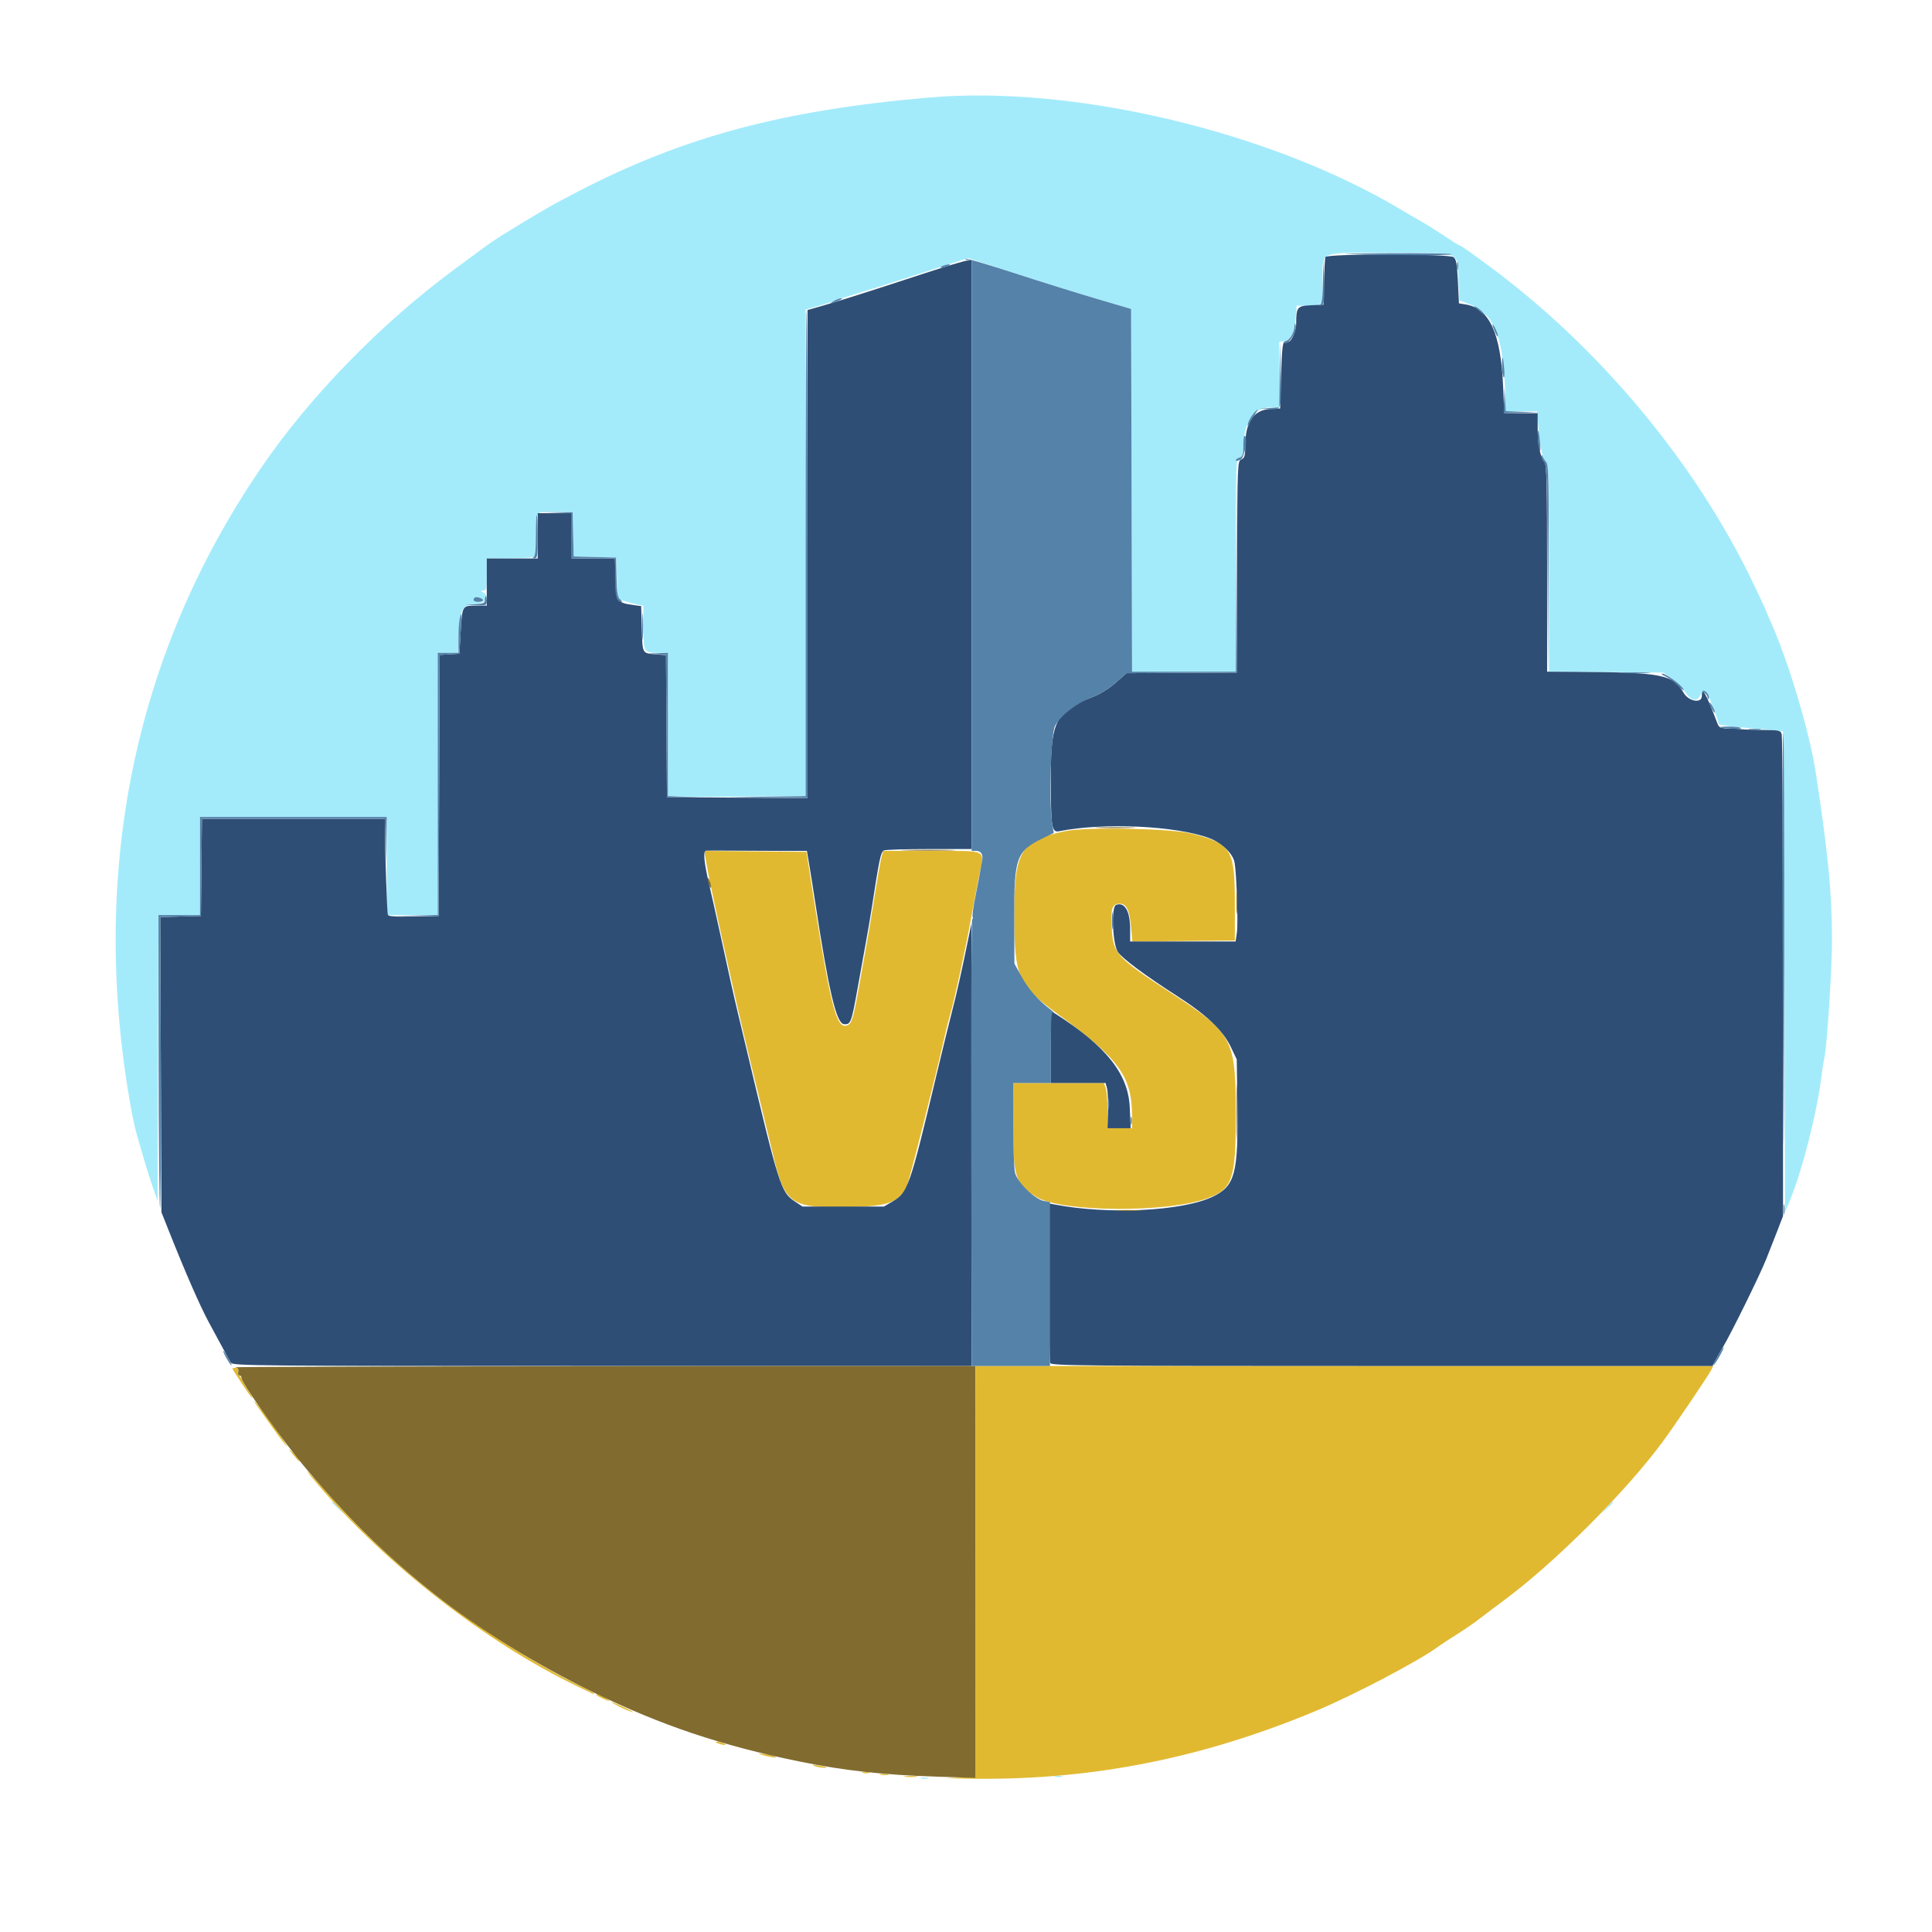 <svg id="svg" version="1.1" xmlns="http://www.w3.org/2000/svg" xmlns:xlink="http://www.w3.org/1999/xlink" width="400" height="400" viewBox="0, 0, 400,400"><g id="svgg"><path id="path0" d="M192.383 20.189 C 162.089 22.818,141.642 28.287,119.727 39.623 C 114.182 42.491,111.967 43.764,104.102 48.606 C 103.027 49.268,101.182 50.522,100.000 51.393 C 98.818 52.264,96.142 54.241,94.052 55.786 C 78.736 67.108,64.147 82.094,54.047 96.877 C 27.648 135.515,18.413 181.025,27.134 229.492 C 27.482 231.426,28.000 233.799,28.286 234.766 C 28.572 235.732,29.207 237.930,29.698 239.648 C 30.189 241.367,31.047 244.092,31.604 245.703 L 32.617 248.633 32.717 219.043 L 32.817 189.453 37.112 189.453 L 41.406 189.453 41.406 179.297 L 41.406 169.141 60.742 169.141 L 80.078 169.141 80.078 179.297 L 80.078 189.453 85.352 189.453 L 90.625 189.453 90.625 162.305 L 90.625 135.156 92.728 135.156 L 94.831 135.156 94.993 131.348 C 95.215 126.128,95.688 125.231,98.301 125.079 C 100.480 124.952,101.514 123.517,100.045 122.658 C 99.478 122.327,99.483 122.288,100.098 122.278 C 100.694 122.267,100.781 121.843,100.781 118.945 L 100.781 115.625 105.078 115.576 C 107.441 115.549,109.551 115.483,109.766 115.430 C 109.980 115.376,110.332 115.310,110.547 115.283 C 110.780 115.254,110.940 113.537,110.943 111.035 C 110.951 105.641,110.820 105.802,115.072 105.941 L 118.555 106.055 118.665 110.632 L 118.775 115.209 123.157 115.319 L 127.539 115.430 127.734 119.727 L 127.930 124.023 129.492 124.503 C 130.352 124.766,131.538 125.077,132.129 125.194 L 133.203 125.406 133.203 129.812 C 133.203 134.944,133.322 135.156,136.211 135.156 L 138.281 135.156 138.281 150.000 L 138.281 164.844 141.699 164.934 C 143.579 164.983,146.523 164.997,148.242 164.963 C 149.961 164.930,154.839 164.889,159.082 164.873 L 166.797 164.844 166.797 114.464 L 166.797 64.084 169.043 63.465 C 170.278 63.125,171.904 62.604,172.656 62.308 C 173.408 62.012,175.342 61.389,176.953 60.923 C 178.564 60.457,183.662 58.849,188.281 57.348 C 192.900 55.848,197.526 54.354,198.560 54.029 L 200.440 53.437 210.083 56.573 C 215.387 58.297,222.979 60.666,226.953 61.836 L 234.180 63.964 234.279 101.513 L 234.379 139.062 245.119 139.063 L 255.859 139.063 255.859 117.019 C 255.859 95.318,255.872 94.971,256.641 94.727 C 257.277 94.524,257.422 94.136,257.422 92.623 C 257.422 87.636,259.573 84.375,262.861 84.375 L 264.844 84.375 264.844 77.588 L 264.844 70.801 265.942 70.581 C 267.322 70.305,267.937 69.015,268.241 65.757 L 268.472 63.281 270.532 63.281 C 273.924 63.281,273.828 63.429,273.828 58.189 C 273.828 51.775,272.488 52.341,287.626 52.356 C 302.927 52.371,301.683 51.893,301.953 57.869 L 302.148 62.191 304.070 62.919 C 309.584 65.008,311.445 69.989,311.685 83.301 L 311.719 85.156 314.985 85.156 L 318.252 85.156 318.525 88.574 C 318.849 92.637,319.416 95.121,320.161 95.739 C 320.611 96.113,320.703 99.807,320.703 117.605 L 320.703 139.020 332.554 139.139 L 344.405 139.258 346.049 140.398 C 346.953 141.025,348.174 142.255,348.762 143.132 C 350.073 145.088,351.355 145.415,352.017 143.962 C 352.502 142.897,353.061 142.829,353.565 143.773 C 354.056 144.693,355.859 149.517,355.859 149.911 C 355.859 150.110,358.804 150.493,362.402 150.762 C 366.001 151.030,369.033 151.335,369.141 151.439 C 369.248 151.543,369.388 173.981,369.452 201.302 L 369.569 250.977 370.543 248.633 C 373.182 242.282,376.272 230.062,377.160 222.461 C 377.286 221.387,377.555 219.717,377.759 218.750 C 378.279 216.280,379.297 200.411,379.297 194.767 C 379.297 185.040,378.517 176.926,375.972 160.156 C 374.678 151.632,370.286 136.925,366.551 128.602 C 366.042 127.467,365.625 126.473,365.625 126.393 C 365.625 126.312,364.370 123.637,362.837 120.447 C 351.035 95.902,331.330 72.204,308.789 55.447 C 304.350 52.146,302.396 50.781,302.113 50.781 C 302.006 50.781,300.651 49.930,299.103 48.889 C 297.556 47.848,295.498 46.553,294.531 46.010 C 293.564 45.467,291.447 44.234,289.826 43.268 C 262.831 27.199,222.278 17.594,192.383 20.189 M100.000 124.264 C 100.000 124.454,99.561 124.609,99.023 124.609 C 98.104 124.609,97.774 124.231,98.265 123.740 C 98.579 123.426,100.000 123.855,100.000 124.264 M68.750 311.060 C 68.750 311.127,69.321 311.698,70.020 312.329 L 71.289 313.477 70.142 312.207 C 69.072 311.024,68.750 310.758,68.750 311.060 M332.593 312.207 L 331.445 313.477 332.715 312.329 C 333.413 311.698,333.984 311.127,333.984 311.060 C 333.984 310.758,333.662 311.024,332.593 312.207 M218.457 367.847 C 218.833 367.946,219.448 367.946,219.824 367.847 C 220.200 367.749,219.893 367.669,219.141 367.669 C 218.389 367.669,218.081 367.749,218.457 367.847 M190.723 368.238 C 191.099 368.336,191.714 368.336,192.090 368.238 C 192.466 368.140,192.158 368.059,191.406 368.059 C 190.654 368.059,190.347 368.140,190.723 368.238 " stroke="none" fill="#a3ebfb" fill-rule="evenodd"></path><path id="path1" d="M220.593 172.066 C 211.277 173.985,209.948 176.190,209.996 189.648 C 210.042 202.340,210.755 203.950,218.982 209.935 C 231.710 219.193,234.375 222.862,234.375 231.126 L 234.375 233.594 231.836 233.594 L 229.297 233.594 229.297 229.908 C 229.297 227.881,229.125 225.772,228.916 225.221 L 228.535 224.219 219.150 224.219 L 209.766 224.219 209.768 232.715 C 209.771 243.854,210.220 245.249,214.657 247.870 C 219.973 251.011,241.917 251.126,250.088 248.057 C 255.194 246.139,255.859 244.144,255.859 230.768 C 255.859 215.077,255.253 213.931,242.578 205.665 C 230.996 198.112,230.454 197.512,230.161 191.903 C 229.955 187.961,230.259 187.109,231.875 187.109 C 233.220 187.109,233.868 188.460,234.173 191.901 L 234.443 194.934 245.053 194.830 L 255.664 194.727 255.664 187.109 C 255.664 175.787,255.007 174.714,246.785 172.598 C 242.585 171.517,224.992 171.160,220.593 172.066 M146.297 178.998 C 147.098 183.718,151.992 205.892,154.684 216.992 C 157.961 230.510,159.447 236.619,160.355 240.307 C 162.550 249.221,164.070 250.181,175.584 249.927 C 183.912 249.743,185.966 249.020,187.717 245.655 C 188.184 244.757,193.736 222.832,195.519 214.844 C 195.879 213.232,196.408 211.123,196.696 210.156 C 197.546 207.295,199.848 196.730,200.993 190.430 C 201.579 187.207,202.371 183.036,202.752 181.160 C 203.858 175.726,204.735 176.172,192.938 176.172 L 182.843 176.172 182.464 177.637 C 182.256 178.442,181.630 182.002,181.072 185.547 C 180.515 189.092,179.800 193.398,179.484 195.117 C 179.168 196.836,178.460 200.791,177.910 203.906 C 176.680 210.876,176.335 212.005,175.338 212.321 C 173.021 213.057,171.813 207.951,167.244 178.125 L 166.974 176.367 156.395 176.263 L 145.816 176.160 146.297 178.998 M201.944 287.207 C 201.939 289.624,201.943 308.779,201.953 329.773 L 201.970 367.945 197.176 368.068 C 194.540 368.135,196.777 368.228,202.148 368.275 C 226.481 368.484,249.087 363.967,272.440 354.228 C 280.357 350.926,293.750 343.881,297.852 340.861 C 298.496 340.386,300.254 339.231,301.758 338.295 C 303.262 337.358,305.410 335.874,306.531 334.995 C 307.653 334.117,309.762 332.523,311.219 331.452 C 321.734 323.724,336.688 308.794,344.285 298.438 C 346.856 294.933,353.623 284.931,354.262 283.691 L 354.715 282.813 278.334 282.813 L 201.953 282.813 201.944 287.207 M48.655 284.277 C 51.000 287.887,52.085 289.453,52.242 289.453 C 52.340 289.453,52.042 288.882,51.580 288.184 C 51.117 287.485,50.532 286.475,50.280 285.938 C 50.027 285.400,49.660 284.847,49.463 284.707 C 49.266 284.568,49.213 284.172,49.345 283.828 C 49.518 283.378,49.357 283.203,48.771 283.203 C 47.974 283.203,47.972 283.226,48.655 284.277 M53.186 291.016 C 53.730 291.768,55.260 293.912,56.585 295.781 C 57.910 297.650,59.174 299.290,59.394 299.426 C 59.888 299.731,53.670 291.045,52.815 290.234 C 52.475 289.912,52.642 290.264,53.186 291.016 M60.541 300.979 C 62.097 302.853,62.228 302.974,61.803 302.144 C 61.582 301.712,60.989 301.010,60.485 300.584 C 59.603 299.838,59.605 299.851,60.541 300.979 M65.686 307.217 C 79.958 323.979,100.855 340.224,119.727 349.228 C 121.230 349.946,122.593 350.599,122.754 350.680 C 122.915 350.761,123.047 350.741,123.047 350.636 C 123.047 350.531,121.685 349.794,120.020 348.999 C 111.634 344.993,98.057 336.450,90.079 330.159 C 82.001 323.790,74.756 316.972,68.017 309.397 C 63.315 304.112,61.974 302.858,65.686 307.217 M123.470 350.927 C 123.872 351.287,126.172 352.343,126.172 352.169 C 126.172 351.944,124.006 350.781,123.587 350.781 C 123.433 350.781,123.381 350.847,123.470 350.927 M128.125 353.288 C 129.092 353.788,130.322 354.312,130.859 354.453 C 131.396 354.594,130.713 354.177,129.341 353.527 C 126.414 352.138,125.584 351.976,128.125 353.288 M148.633 360.938 C 149.063 361.122,149.678 361.273,150.000 361.273 C 150.369 361.273,150.297 361.149,149.805 360.938 C 149.375 360.753,148.760 360.602,148.438 360.602 C 148.068 360.602,148.140 360.726,148.633 360.938 M157.422 363.225 C 159.038 363.752,161.197 364.086,160.547 363.709 C 160.225 363.522,159.170 363.265,158.203 363.138 C 157.050 362.986,156.781 363.016,157.422 363.225 M168.555 365.607 C 169.305 365.947,171.397 366.168,171.061 365.872 C 170.972 365.793,170.195 365.622,169.336 365.491 C 168.247 365.325,168.010 365.360,168.555 365.607 M178.613 367.066 C 178.989 367.164,179.604 367.164,179.980 367.066 C 180.356 366.968,180.049 366.888,179.297 366.888 C 178.545 366.888,178.237 366.968,178.613 367.066 M182.329 367.464 C 182.815 367.557,183.518 367.554,183.891 367.456 C 184.265 367.358,183.867 367.282,183.008 367.286 C 182.148 367.290,181.843 367.370,182.329 367.464 M187.409 367.861 C 188.111 367.948,189.166 367.946,189.753 367.857 C 190.340 367.768,189.766 367.697,188.477 367.699 C 187.188 367.701,186.707 367.774,187.409 367.861 " stroke="none" fill="#e1b931" fill-rule="evenodd"></path><path id="path2" d="M274.407 53.223 C 274.309 53.491,274.183 55.820,274.126 58.398 L 274.023 63.086 271.432 63.200 C 268.568 63.327,268.359 63.590,268.359 67.060 C 268.359 68.473,267.429 70.663,266.787 70.762 C 266.578 70.794,266.187 70.838,265.918 70.859 C 265.556 70.888,265.379 72.660,265.234 77.734 L 265.039 84.570 262.902 84.691 C 259.549 84.881,257.823 87.427,257.816 92.193 C 257.813 94.374,257.698 94.792,257.007 95.122 C 256.210 95.504,256.202 95.713,256.129 117.383 L 256.055 139.258 244.636 139.317 L 233.217 139.376 230.964 141.364 C 229.511 142.645,227.756 143.719,226.023 144.386 C 218.763 147.180,217.575 149.386,217.561 160.106 C 217.546 171.322,217.705 172.416,219.294 172.097 C 228.443 170.261,243.396 170.947,250.357 173.523 C 252.957 174.485,255.268 176.711,255.605 178.578 C 256.028 180.923,256.369 191.203,256.087 193.085 L 255.812 194.922 244.898 194.922 L 233.984 194.922 233.984 192.408 C 233.984 188.621,232.850 186.670,231.050 187.361 C 230.013 187.758,230.352 195.613,231.471 197.141 C 232.500 198.545,237.208 202.035,243.667 206.182 C 249.863 210.159,253.189 213.318,254.846 216.797 L 256.055 219.336 256.187 228.516 C 256.393 242.899,255.712 245.514,251.185 247.720 C 244.935 250.764,229.488 251.536,218.262 249.364 L 217.188 249.157 217.188 265.367 C 217.188 274.282,217.294 281.855,217.425 282.195 C 217.640 282.755,224.055 282.813,286.112 282.813 L 354.562 282.813 355.002 281.934 C 355.244 281.450,355.967 280.176,356.608 279.102 C 358.419 276.066,364.256 264.217,365.653 260.742 C 366.343 259.023,367.414 256.299,368.033 254.688 L 369.158 251.758 369.141 202.376 C 369.131 175.216,369.020 152.584,368.894 152.083 C 368.675 151.212,368.501 151.170,364.899 151.127 C 362.828 151.102,360.957 151.041,360.742 150.991 C 360.527 150.941,359.362 150.873,358.153 150.841 C 356.137 150.786,355.920 150.692,355.547 149.707 C 353.187 143.489,352.344 142.014,352.344 144.108 C 352.344 145.714,349.588 145.220,348.567 143.431 C 346.402 139.639,344.184 139.212,326.074 139.099 L 320.313 139.063 320.313 117.707 C 320.313 100.527,320.211 96.230,319.794 95.734 C 318.902 94.673,318.359 92.023,318.359 88.724 L 318.359 85.547 314.905 85.547 L 311.450 85.547 311.192 79.785 C 310.705 68.935,308.332 63.824,303.411 63.025 L 302.065 62.807 301.842 58.274 C 301.659 54.564,301.494 53.650,300.930 53.238 C 299.945 52.517,274.669 52.503,274.407 53.223 M191.016 56.724 C 180.038 60.327,173.511 62.398,170.020 63.386 L 167.188 64.187 167.188 114.715 L 167.188 165.244 152.637 165.141 L 138.086 165.039 137.984 150.341 L 137.881 135.643 135.738 135.465 C 132.932 135.232,133.028 135.411,132.879 130.094 L 132.749 125.485 131.264 125.286 C 127.754 124.815,127.553 124.528,127.428 119.820 L 127.317 115.625 122.838 115.625 L 118.359 115.625 118.359 110.938 L 118.359 106.250 114.844 106.250 L 111.328 106.250 111.328 110.938 L 111.328 115.625 106.055 115.625 L 100.781 115.625 100.781 120.508 L 100.781 125.391 98.464 125.391 C 95.668 125.391,95.689 125.351,95.352 131.250 L 95.117 135.352 93.069 135.470 L 91.021 135.588 90.921 162.618 L 90.820 189.648 85.637 189.757 C 81.694 189.840,80.414 189.747,80.292 189.367 C 80.131 188.870,79.712 176.636,79.696 171.973 L 79.688 169.531 60.749 169.531 L 41.810 169.531 41.706 179.590 L 41.602 189.648 37.391 189.759 L 33.180 189.870 33.301 220.423 L 33.422 250.977 34.818 254.492 C 38.401 263.515,41.336 270.237,43.217 273.730 C 46.322 279.498,47.409 281.486,47.809 282.129 C 48.212 282.776,52.299 282.813,124.703 282.813 L 201.172 282.813 201.144 237.012 L 201.116 191.211 200.361 194.922 C 199.084 201.190,198.026 205.896,197.066 209.570 C 196.560 211.504,195.058 217.656,193.726 223.242 C 188.389 245.632,187.946 246.902,184.829 248.734 L 183.008 249.805 174.582 249.805 L 166.156 249.805 164.562 248.750 C 161.690 246.851,161.287 245.589,154.686 217.773 C 154.023 214.980,153.142 211.289,152.729 209.570 C 151.963 206.388,150.933 201.772,148.806 191.992 C 148.152 188.984,147.287 185.117,146.883 183.398 C 145.767 178.654,145.520 176.182,146.155 176.124 C 146.443 176.098,148.789 176.095,151.367 176.119 C 153.945 176.142,158.531 176.164,161.559 176.167 L 167.062 176.172 167.512 178.809 C 167.760 180.259,168.325 183.818,168.768 186.719 C 171.601 205.259,173.148 211.849,174.711 212.035 C 176.097 212.200,176.277 211.740,177.506 204.883 C 178.084 201.660,178.893 197.178,179.303 194.922 C 179.714 192.666,180.239 189.590,180.471 188.086 C 182.045 177.868,182.328 176.511,182.970 176.080 C 183.206 175.922,187.397 175.791,192.285 175.787 L 201.172 175.781 201.172 114.844 L 201.172 53.906 200.293 53.937 C 199.810 53.953,195.635 55.208,191.016 56.724 M217.578 216.752 L 217.578 224.219 223.235 224.219 L 228.891 224.219 229.192 225.293 C 229.357 225.884,229.450 227.993,229.398 229.980 L 229.303 233.594 231.694 233.594 L 234.085 233.594 233.911 229.373 C 233.624 222.407,229.138 216.704,218.652 209.975 L 217.578 209.285 217.578 216.752 " stroke="none" fill="#2e4e75" fill-rule="evenodd"></path><path id="path3" d="M227.441 171.385 C 229.321 171.456,232.397 171.456,234.277 171.385 C 236.157 171.313,234.619 171.254,230.859 171.254 C 227.100 171.254,225.562 171.313,227.441 171.385 M187.598 176.073 C 190.122 176.141,194.253 176.141,196.777 176.073 C 199.302 176.005,197.236 175.949,192.188 175.949 C 187.139 175.949,185.073 176.005,187.598 176.073 M146.539 182.031 C 146.539 182.354,146.690 182.969,146.875 183.398 C 147.087 183.891,147.211 183.963,147.211 183.594 C 147.211 183.271,147.060 182.656,146.875 182.227 C 146.663 181.734,146.539 181.662,146.539 182.031 M256.002 186.914 C 256.003 189.063,256.069 189.892,256.148 188.756 C 256.227 187.621,256.226 185.863,256.146 184.850 C 256.066 183.837,256.001 184.766,256.002 186.914 M256.028 230.273 C 256.028 235.430,256.084 237.485,256.151 234.841 C 256.219 232.197,256.219 227.978,256.151 225.466 C 256.083 222.954,256.028 225.117,256.028 230.273 M231.348 250.679 C 232.583 250.757,234.604 250.757,235.840 250.679 C 237.075 250.602,236.064 250.538,233.594 250.538 C 231.123 250.538,230.112 250.602,231.348 250.679 M48.688 283.083 C 49.295 283.201,49.470 283.456,49.326 284.006 C 49.217 284.424,49.324 284.766,49.564 284.766 C 49.804 284.766,50.000 284.985,50.001 285.254 C 50.003 286.391,58.750 298.638,63.818 304.597 C 72.565 314.884,80.494 322.602,90.079 330.159 C 99.072 337.250,110.999 344.608,122.870 350.388 C 136.896 357.217,149.337 361.396,165.430 364.684 C 174.705 366.579,182.882 367.486,193.853 367.835 L 201.964 368.093 201.945 325.453 L 201.925 282.813 124.888 282.866 C 82.518 282.895,48.228 282.993,48.688 283.083 " stroke="none" fill="#816b2e" fill-rule="evenodd"></path><path id="path4" d="M279.297 52.621 C 290.593 52.896,300.692 52.904,300.526 52.637 C 300.426 52.476,294.598 52.382,287.575 52.428 C 280.551 52.474,276.826 52.561,279.297 52.621 M200.293 53.791 L 201.172 53.961 201.172 115.066 L 201.172 176.172 202.107 176.172 C 203.144 176.172,203.611 176.965,203.331 178.254 C 203.230 178.720,203.065 179.629,202.964 180.273 C 202.864 180.918,202.418 183.261,201.973 185.481 C 201.529 187.701,201.257 189.666,201.370 189.848 C 201.483 190.031,201.441 190.264,201.276 190.365 C 201.111 190.467,201.022 211.309,201.077 236.681 L 201.178 282.812 209.281 282.813 L 217.383 282.813 217.383 265.846 L 217.383 248.879 216.112 248.640 C 214.194 248.280,210.589 244.739,210.141 242.773 C 209.945 241.914,209.780 237.388,209.775 232.715 L 209.766 224.219 213.672 224.219 L 217.578 224.219 217.578 216.774 C 217.578 210.946,217.684 209.383,218.066 209.576 C 218.335 209.712,218.027 209.421,217.383 208.930 C 214.871 207.014,212.913 204.771,211.497 202.188 L 210.020 199.493 209.991 189.883 C 209.952 177.527,210.425 176.226,215.929 173.541 L 218.175 172.445 217.893 170.891 C 217.130 166.675,217.530 151.935,218.452 150.270 C 219.674 148.065,222.823 145.617,226.023 144.386 C 227.756 143.719,229.511 142.645,230.964 141.364 L 233.217 139.376 244.636 139.317 L 256.055 139.258 256.060 117.676 L 256.065 96.094 255.959 117.578 L 255.853 139.063 245.116 139.063 L 234.379 139.063 234.279 101.513 L 234.180 63.964 226.953 61.837 C 222.979 60.667,215.445 58.316,210.212 56.613 C 204.980 54.909,200.409 53.540,200.056 53.569 C 199.694 53.599,199.797 53.696,200.293 53.791 M273.912 58.073 C 273.852 61.444,273.686 62.883,273.340 63.023 C 272.957 63.177,272.960 63.226,273.352 63.250 C 274.147 63.299,274.254 62.540,274.120 57.789 L 273.995 53.320 273.912 58.073 M301.653 55.078 C 301.653 55.830,301.734 56.138,301.832 55.762 C 301.930 55.386,301.930 54.771,301.832 54.395 C 301.734 54.019,301.653 54.326,301.653 55.078 M195.117 55.078 C 194.625 55.290,194.553 55.414,194.922 55.414 C 195.244 55.414,195.859 55.263,196.289 55.078 C 196.781 54.867,196.854 54.742,196.484 54.742 C 196.162 54.742,195.547 54.893,195.117 55.078 M172.656 62.305 C 171.380 63.034,171.827 63.042,173.490 62.320 C 174.213 62.006,174.541 61.749,174.219 61.748 C 173.896 61.747,173.193 61.998,172.656 62.305 M305.273 63.532 C 307.262 65.297,307.995 65.812,307.228 64.905 C 306.802 64.402,306.101 63.809,305.668 63.588 C 305.236 63.367,305.059 63.342,305.273 63.532 M166.797 114.445 L 166.797 164.828 158.887 164.942 L 150.977 165.056 159.082 165.145 L 167.188 165.234 167.188 114.648 C 167.188 86.826,167.100 64.063,166.992 64.063 C 166.885 64.063,166.797 86.735,166.797 114.445 M268.014 67.462 C 267.943 68.818,267.138 70.275,266.318 70.536 C 265.904 70.667,265.652 70.861,265.757 70.966 C 266.557 71.765,268.613 68.746,268.244 67.316 C 268.092 66.729,268.051 66.755,268.014 67.462 M308.998 67.240 C 308.991 67.377,309.241 68.080,309.555 68.803 C 309.869 69.526,310.126 69.854,310.127 69.531 C 310.129 68.968,309.027 66.732,308.998 67.240 M264.931 77.421 L 264.844 84.334 262.793 84.478 L 260.742 84.621 262.805 84.693 C 265.395 84.784,265.279 85.160,265.136 77.134 L 265.019 70.508 264.931 77.421 M310.974 75.586 C 310.961 76.660,311.098 77.774,311.280 78.060 C 311.473 78.365,311.539 77.717,311.438 76.498 C 311.202 73.636,311.004 73.247,310.974 75.586 M311.403 82.910 L 311.328 85.547 314.941 85.467 L 318.555 85.386 315.155 85.256 L 311.755 85.126 311.617 82.700 L 311.479 80.273 311.403 82.910 M259.681 85.449 C 258.815 86.442,258.104 87.922,258.367 88.184 C 258.492 88.309,258.594 88.231,258.594 88.010 C 258.594 87.790,259.028 86.969,259.559 86.187 C 260.594 84.662,260.647 84.342,259.681 85.449 M318.387 90.658 C 318.402 91.606,318.561 92.734,318.740 93.164 C 318.937 93.636,318.982 93.017,318.854 91.602 C 318.599 88.779,318.349 88.275,318.387 90.658 M257.422 92.356 C 257.422 94.136,257.296 94.519,256.641 94.727 C 256.211 94.863,255.859 95.122,255.859 95.302 C 255.859 95.482,256.297 95.426,256.833 95.178 C 257.722 94.766,258.441 90.234,257.617 90.234 C 257.510 90.234,257.422 91.189,257.422 92.356 M319.171 94.581 C 319.155 94.931,319.404 95.436,319.727 95.703 C 320.232 96.123,320.325 99.137,320.407 117.724 L 320.501 139.258 320.605 117.808 C 320.692 100.034,320.618 96.252,320.172 95.738 C 319.875 95.396,319.536 94.854,319.418 94.531 C 319.238 94.041,319.197 94.050,319.171 94.581 M114.941 106.145 L 118.359 106.279 118.359 110.952 L 118.359 115.625 122.852 115.625 L 127.344 115.625 127.344 119.648 C 127.344 123.525,127.633 124.609,128.668 124.609 C 128.881 124.609,128.762 124.390,128.404 124.121 C 127.882 123.730,127.731 122.820,127.646 119.531 L 127.539 115.430 123.157 115.319 L 118.775 115.209 118.665 110.632 L 118.555 106.055 115.039 106.033 L 111.523 106.011 114.941 106.145 M110.938 110.905 C 110.938 113.951,110.798 115.226,110.449 115.366 C 110.158 115.484,110.236 115.576,110.645 115.594 C 111.258 115.622,111.328 115.162,111.328 111.133 C 111.328 108.662,111.240 106.641,111.133 106.641 C 111.025 106.641,110.938 108.560,110.938 110.905 M98.265 123.740 C 97.774 124.231,98.104 124.609,99.023 124.609 C 99.561 124.609,100.000 124.454,100.000 124.264 C 100.000 123.855,98.579 123.426,98.265 123.740 M100.391 124.198 C 100.391 124.838,100.063 124.982,98.340 125.103 L 96.289 125.246 98.535 125.318 C 100.690 125.388,100.781 125.351,100.781 124.414 C 100.781 123.877,100.693 123.438,100.586 123.438 C 100.479 123.438,100.391 123.780,100.391 124.198 M132.960 129.688 C 132.960 132.158,133.024 133.169,133.101 131.934 C 133.179 130.698,133.179 128.677,133.101 127.441 C 133.024 126.206,132.960 127.217,132.960 129.688 M95.169 128.160 C 95.033 128.839,94.922 130.691,94.922 132.275 L 94.922 135.156 92.773 135.156 L 90.625 135.156 90.625 162.293 L 90.625 189.430 85.449 189.558 L 80.273 189.685 85.547 189.667 L 90.820 189.648 90.921 162.618 L 91.021 135.588 93.069 135.470 L 95.117 135.352 95.353 131.250 C 95.605 126.876,95.564 126.186,95.169 128.160 M136.030 135.443 L 137.881 135.589 137.984 150.314 L 138.086 165.039 141.406 165.062 L 144.727 165.085 141.504 164.949 L 138.281 164.813 138.281 149.985 L 138.281 135.156 136.230 135.227 L 134.180 135.297 136.030 135.443 M336.051 139.353 C 337.511 139.428,339.796 139.427,341.130 139.351 C 342.463 139.275,341.270 139.214,338.477 139.214 C 335.684 139.215,334.592 139.277,336.051 139.353 M344.769 140.012 C 345.437 140.303,346.618 141.176,347.394 141.951 C 348.170 142.727,348.700 143.089,348.572 142.755 C 348.251 141.919,344.952 139.450,344.182 139.468 C 343.837 139.477,344.101 139.722,344.769 140.012 M352.832 143.391 C 353.208 143.610,353.530 144.088,353.546 144.453 C 353.566 144.881,353.649 144.939,353.779 144.616 C 354.012 144.034,353.233 142.963,352.589 142.981 C 352.347 142.987,352.456 143.172,352.832 143.391 M353.934 145.508 C 353.934 145.723,354.185 146.338,354.492 146.875 C 354.799 147.412,355.050 147.676,355.050 147.461 C 355.050 147.246,354.799 146.631,354.492 146.094 C 354.185 145.557,353.934 145.293,353.934 145.508 M356.055 150.587 C 356.949 150.896,360.932 151.019,360.466 150.723 C 360.188 150.547,358.994 150.414,357.813 150.427 C 356.631 150.441,355.840 150.513,356.055 150.587 M362.207 151.061 C 362.798 151.151,363.765 151.151,364.355 151.061 C 364.946 150.972,364.463 150.898,363.281 150.898 C 362.100 150.898,361.616 150.972,362.207 151.061 M369.044 188.002 C 369.098 208.244,369.189 229.727,369.246 235.742 C 369.302 241.758,369.377 225.498,369.412 199.609 C 369.448 173.721,369.357 152.238,369.211 151.870 C 369.065 151.501,368.990 167.761,369.044 188.002 M41.406 179.297 L 41.406 189.453 37.109 189.453 L 32.813 189.453 32.840 219.434 C 32.855 235.923,32.987 249.715,33.133 250.084 C 33.279 250.452,33.350 237.055,33.292 220.312 L 33.185 189.870 37.393 189.759 L 41.602 189.648 41.706 179.590 L 41.810 169.531 60.736 169.531 L 79.663 169.531 79.786 174.121 L 79.910 178.711 79.994 173.926 L 80.078 169.141 60.742 169.141 L 41.406 169.141 41.406 179.297 M230.209 190.625 C 230.209 192.236,230.278 192.896,230.363 192.090 C 230.447 191.284,230.447 189.966,230.363 189.160 C 230.278 188.354,230.209 189.014,230.209 190.625 M229.403 228.516 C 229.403 229.482,229.479 229.878,229.573 229.395 C 229.666 228.911,229.666 228.120,229.573 227.637 C 229.479 227.153,229.403 227.549,229.403 228.516 M234.075 232.031 C 234.075 232.783,234.155 233.091,234.254 232.715 C 234.352 232.339,234.352 231.724,234.254 231.348 C 234.155 230.972,234.075 231.279,234.075 232.031 M369.247 250.391 C 369.247 251.357,369.323 251.753,369.416 251.270 C 369.509 250.786,369.509 249.995,369.416 249.512 C 369.323 249.028,369.247 249.424,369.247 250.391 M355.667 280.695 C 355.090 281.678,354.683 282.548,354.762 282.626 C 354.840 282.705,355.393 281.900,355.991 280.838 C 357.358 278.406,357.080 278.283,355.667 280.695 M46.919 281.246 C 47.401 282.103,47.859 282.740,47.937 282.662 C 48.105 282.494,46.490 279.688,46.225 279.688 C 46.126 279.688,46.438 280.389,46.919 281.246 " stroke="none" fill="#5482a9" fill-rule="evenodd"></path></g></svg>